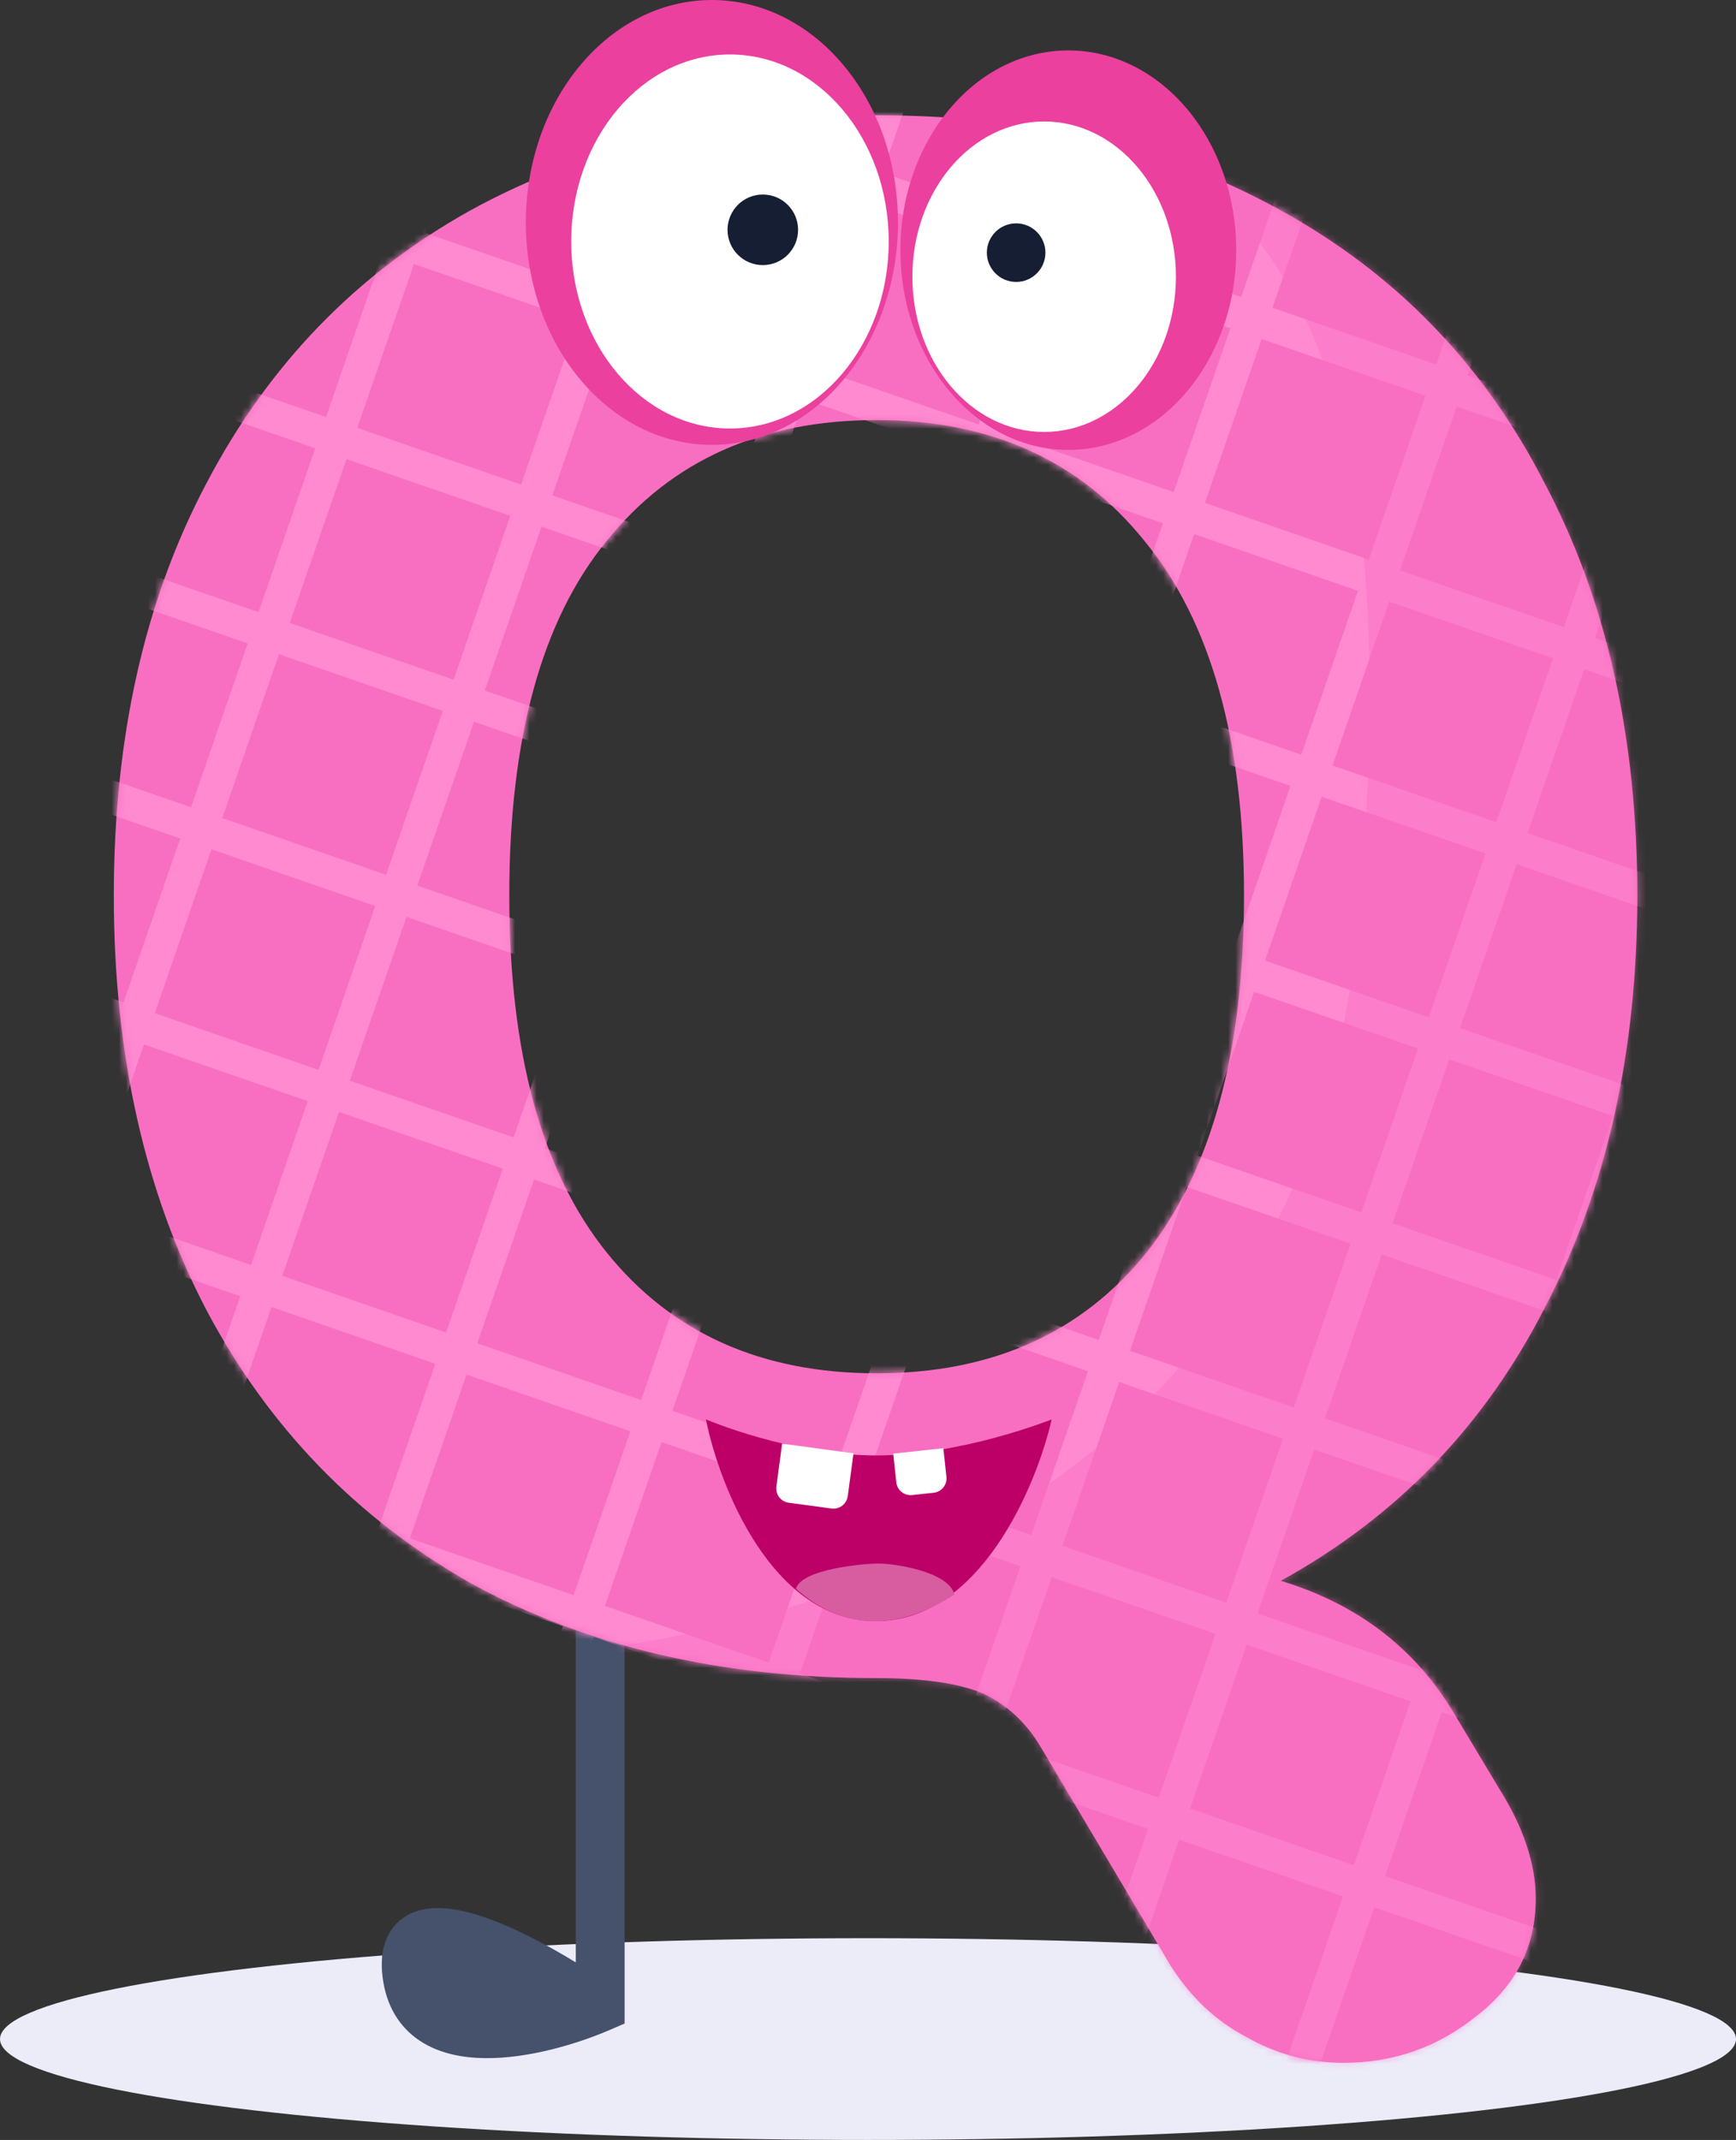 <svg width="241" height="297" viewBox="0 0 241 297" fill="none" xmlns="http://www.w3.org/2000/svg">
<rect x="0" y="0" width="241" height="297" fill="#333333" stroke="none"/>
<ellipse cx="120.5" cy="283" rx="120.5" ry="14" fill="#ECECF9"/>
<path d="M83.323 278.614C73.746 271.926 54.97 261.635 56.475 273.965C57.981 286.295 75.001 282.202 83.323 278.614Z" fill="#46516B"/>
<path fill-rule="evenodd" clip-rule="evenodd" d="M86.713 225L79.932 225L79.932 272.356C75.776 269.822 71.002 267.312 66.799 265.936C65.228 265.422 63.637 265.031 62.118 264.88C60.626 264.732 58.983 264.793 57.453 265.392C55.813 266.034 54.467 267.237 53.699 268.99C52.98 270.63 52.88 272.49 53.11 274.376C53.594 278.344 55.417 281.323 58.252 283.217C60.945 285.016 64.212 285.61 67.3 285.649C73.453 285.727 80.289 283.613 84.665 281.727L86.713 280.844L86.713 225ZM75.637 277.684C72.895 278.411 69.99 278.902 67.385 278.869C64.99 278.839 63.2 278.368 62.018 277.579C60.979 276.884 60.109 275.752 59.841 273.554C59.695 272.36 59.851 271.844 59.909 271.712C59.913 271.71 59.918 271.709 59.924 271.706C60.092 271.64 60.551 271.539 61.449 271.628C62.321 271.714 63.407 271.96 64.688 272.38C68.023 273.472 71.984 275.503 75.637 277.684Z" fill="#46516B"/>
<path d="M208.1 248.2C211.5 253.6 213.2 258.7 213.2 263.5C213.2 270.1 210.5 275.5 205.1 279.7C199.7 284.1 193.5 286.3 186.5 286.3C181.7 286.3 177.2 285.1 173 282.7C168.8 280.5 165.3 277.2 162.5 272.8L144.5 242.5C142.5 239.1 139.8 236.6 136.4 235C133 233.6 128.1 232.9 121.7 232.9C100.1 232.9 81.3 228.5 65.3 219.7C49.5 210.7 37.3 198.1 28.7 181.9C20.1 165.5 15.8 146.3 15.8 124.3C15.8 102.3 20.1 83.2 28.7 67C37.3 50.6 49.5 38 65.3 29.2C81.3 20.4 100.1 16 121.7 16C143.3 16 162 20.4 177.8 29.2C193.8 38 206 50.6 214.4 67C223 83.2 227.3 102.3 227.3 124.3C227.3 146.1 223 165.2 214.4 181.6C206 198 193.8 210.6 177.8 219.4C188.4 222.6 196.4 228.7 201.8 237.7L208.1 248.2ZM121.7 190.6C137.7 190.6 150.2 185 159.2 173.8C168.2 162.4 172.7 145.9 172.7 124.3C172.7 102.7 168.1 86.3 158.9 75.1C149.9 63.9 137.5 58.3 121.7 58.3C105.7 58.3 93.2 63.9 84.2 75.1C75.2 86.1 70.7 102.5 70.7 124.3C70.7 146.1 75.2 162.6 84.2 173.8C93.2 185 105.7 190.6 121.7 190.6Z" fill="#F86FC1"/>
<mask id="mask0" mask-type="alpha" maskUnits="userSpaceOnUse" x="15" y="16" width="213" height="271">
<path d="M208.1 248.2C211.5 253.6 213.2 258.7 213.2 263.5C213.2 270.1 210.5 275.5 205.1 279.7C199.7 284.1 193.5 286.3 186.5 286.3C181.7 286.3 177.2 285.1 173 282.7C168.8 280.5 165.3 277.2 162.5 272.8L144.5 242.5C142.5 239.1 139.8 236.6 136.4 235C133 233.6 128.1 232.9 121.7 232.9C100.1 232.9 81.3 228.5 65.3 219.7C49.5 210.7 37.3 198.1 28.7 181.9C20.1 165.5 15.8 146.3 15.8 124.3C15.8 102.3 20.1 83.2 28.7 67C37.3 50.6 49.5 38 65.3 29.2C81.3 20.4 100.1 16 121.7 16C143.3 16 162 20.4 177.8 29.2C193.8 38 206 50.6 214.4 67C223 83.2 227.3 102.3 227.3 124.3C227.3 146.1 223 165.2 214.4 181.6C206 198 193.8 210.6 177.8 219.4C188.4 222.6 196.4 228.7 201.8 237.7L208.1 248.2ZM121.7 190.6C137.7 190.6 150.2 185 159.2 173.8C168.2 162.4 172.7 145.9 172.7 124.3C172.7 102.7 168.1 86.3 158.9 75.1C149.9 63.9 137.5 58.3 121.7 58.3C105.7 58.3 93.2 63.9 84.2 75.1C75.2 86.1 70.7 102.5 70.7 124.3C70.7 146.1 75.2 162.6 84.2 173.8C93.2 185 105.7 190.6 121.7 190.6Z" fill="#F86FC1"/>
</mask>
<g mask="url(#mask0)">
<path d="M-1.142 74.572L292.377 176.16" stroke="#FF8AD0" stroke-width="4.585"/>
<path d="M8.23 47.495L301.748 149.083" stroke="#FF8AD0" stroke-width="4.585"/>
<path d="M17.601 20.417L311.12 122.005" stroke="#FF8AD0" stroke-width="4.585"/>
<path d="M26.973 -6.66L320.491 94.928" stroke="#FF8AD0" stroke-width="4.585"/>
<path d="M-29.256 155.804L264.262 257.392" stroke="#FF8AD0" stroke-width="4.585"/>
<path d="M-10.514 101.649L283.005 203.237" stroke="#FF8AD0" stroke-width="4.585"/>
<path d="M-38.628 182.881L254.891 284.469" stroke="#FF8AD0" stroke-width="4.585"/>
<path d="M-19.885 128.727L273.633 230.315" stroke="#FF8AD0" stroke-width="4.585"/>
<path d="M-47.999 209.959L245.519 311.546" stroke="#FF8AD0" stroke-width="4.585"/>
<path d="M214.117 15.059L112.529 308.577" stroke="#FF8AD0" stroke-width="4.585"/>
<path d="M241.194 24.429L139.606 317.948" stroke="#FF8AD0" stroke-width="4.585"/>
<path d="M268.271 33.802L166.684 327.32" stroke="#FF8AD0" stroke-width="4.585"/>
<path d="M295.349 43.172L193.761 336.691" stroke="#FF8AD0" stroke-width="4.585"/>
<path d="M132.885 -13.057L31.297 280.461" stroke="#FF8AD0" stroke-width="4.585"/>
<path d="M187.039 5.686L85.451 299.204" stroke="#FF8AD0" stroke-width="4.585"/>
<path d="M105.807 -22.428L4.22 271.091" stroke="#FF8AD0" stroke-width="4.585"/>
<path d="M159.962 -3.685L58.374 289.834" stroke="#FF8AD0" stroke-width="4.585"/>
<path d="M78.73 -31.801L-22.858 261.718" stroke="#FF8AD0" stroke-width="4.585"/>
<g style="mix-blend-mode:multiply">
<path d="M127.423 4.634L127.592 4.701C132.334 6.582 136.894 8.39 141.24 10.258L248.928 54.095L310.283 136.705L269.727 253.886L181.737 315.495C106.79 278.269 -35.615 207.253 -5.665 221.005C31.771 238.195 178.099 246.511 188.634 127.406C196.095 43.051 175.187 24.848 141.24 10.258L127.423 4.634Z" fill="#F86FC1" fill-opacity="0.47"/>
</g>
</g>
<path d="M121.615 225C135.989 225 143.861 206.333 146 197C146 197 133.5 202 121.615 202C109.73 202 98 197 98 197C99.882 206.333 107.241 225 121.615 225Z" fill="#BC0067"/>
<path d="M122 217C120 217 111.294 217.727 110.5 220.5C120 229 129.324 223.276 132.5 221.319C131.706 218.056 124 217 122 217Z" fill="#D85CA0"/>
<path d="M108.578 200.369L118.489 201.702L117.689 207.649C117.542 208.743 116.535 209.511 115.44 209.364L109.494 208.564C108.399 208.417 107.631 207.41 107.778 206.316L108.578 200.369Z" fill="white"/>
<path d="M124 201.747L130.96 201L131.387 204.977C131.505 206.075 130.71 207.061 129.612 207.179L126.629 207.5C125.531 207.618 124.545 206.823 124.427 205.725L124 201.747Z" fill="white"/>
<ellipse cx="98.83" cy="30.87" rx="25.83" ry="30.87" fill="#EB409E"/>
<ellipse cx="101.338" cy="33.515" rx="22.038" ry="25.955" fill="white"/>
<circle cx="105.897" cy="31.897" r="4.897" fill="#161E33"/>
<ellipse cx="148.31" cy="34.72" rx="23.31" ry="27.72" fill="#EB409E"/>
<ellipse cx="144.953" cy="38.405" rx="18.293" ry="21.545" fill="white"/>
<circle cx="141.065" cy="35.065" r="4.065" fill="#161E33"/>
</svg>
